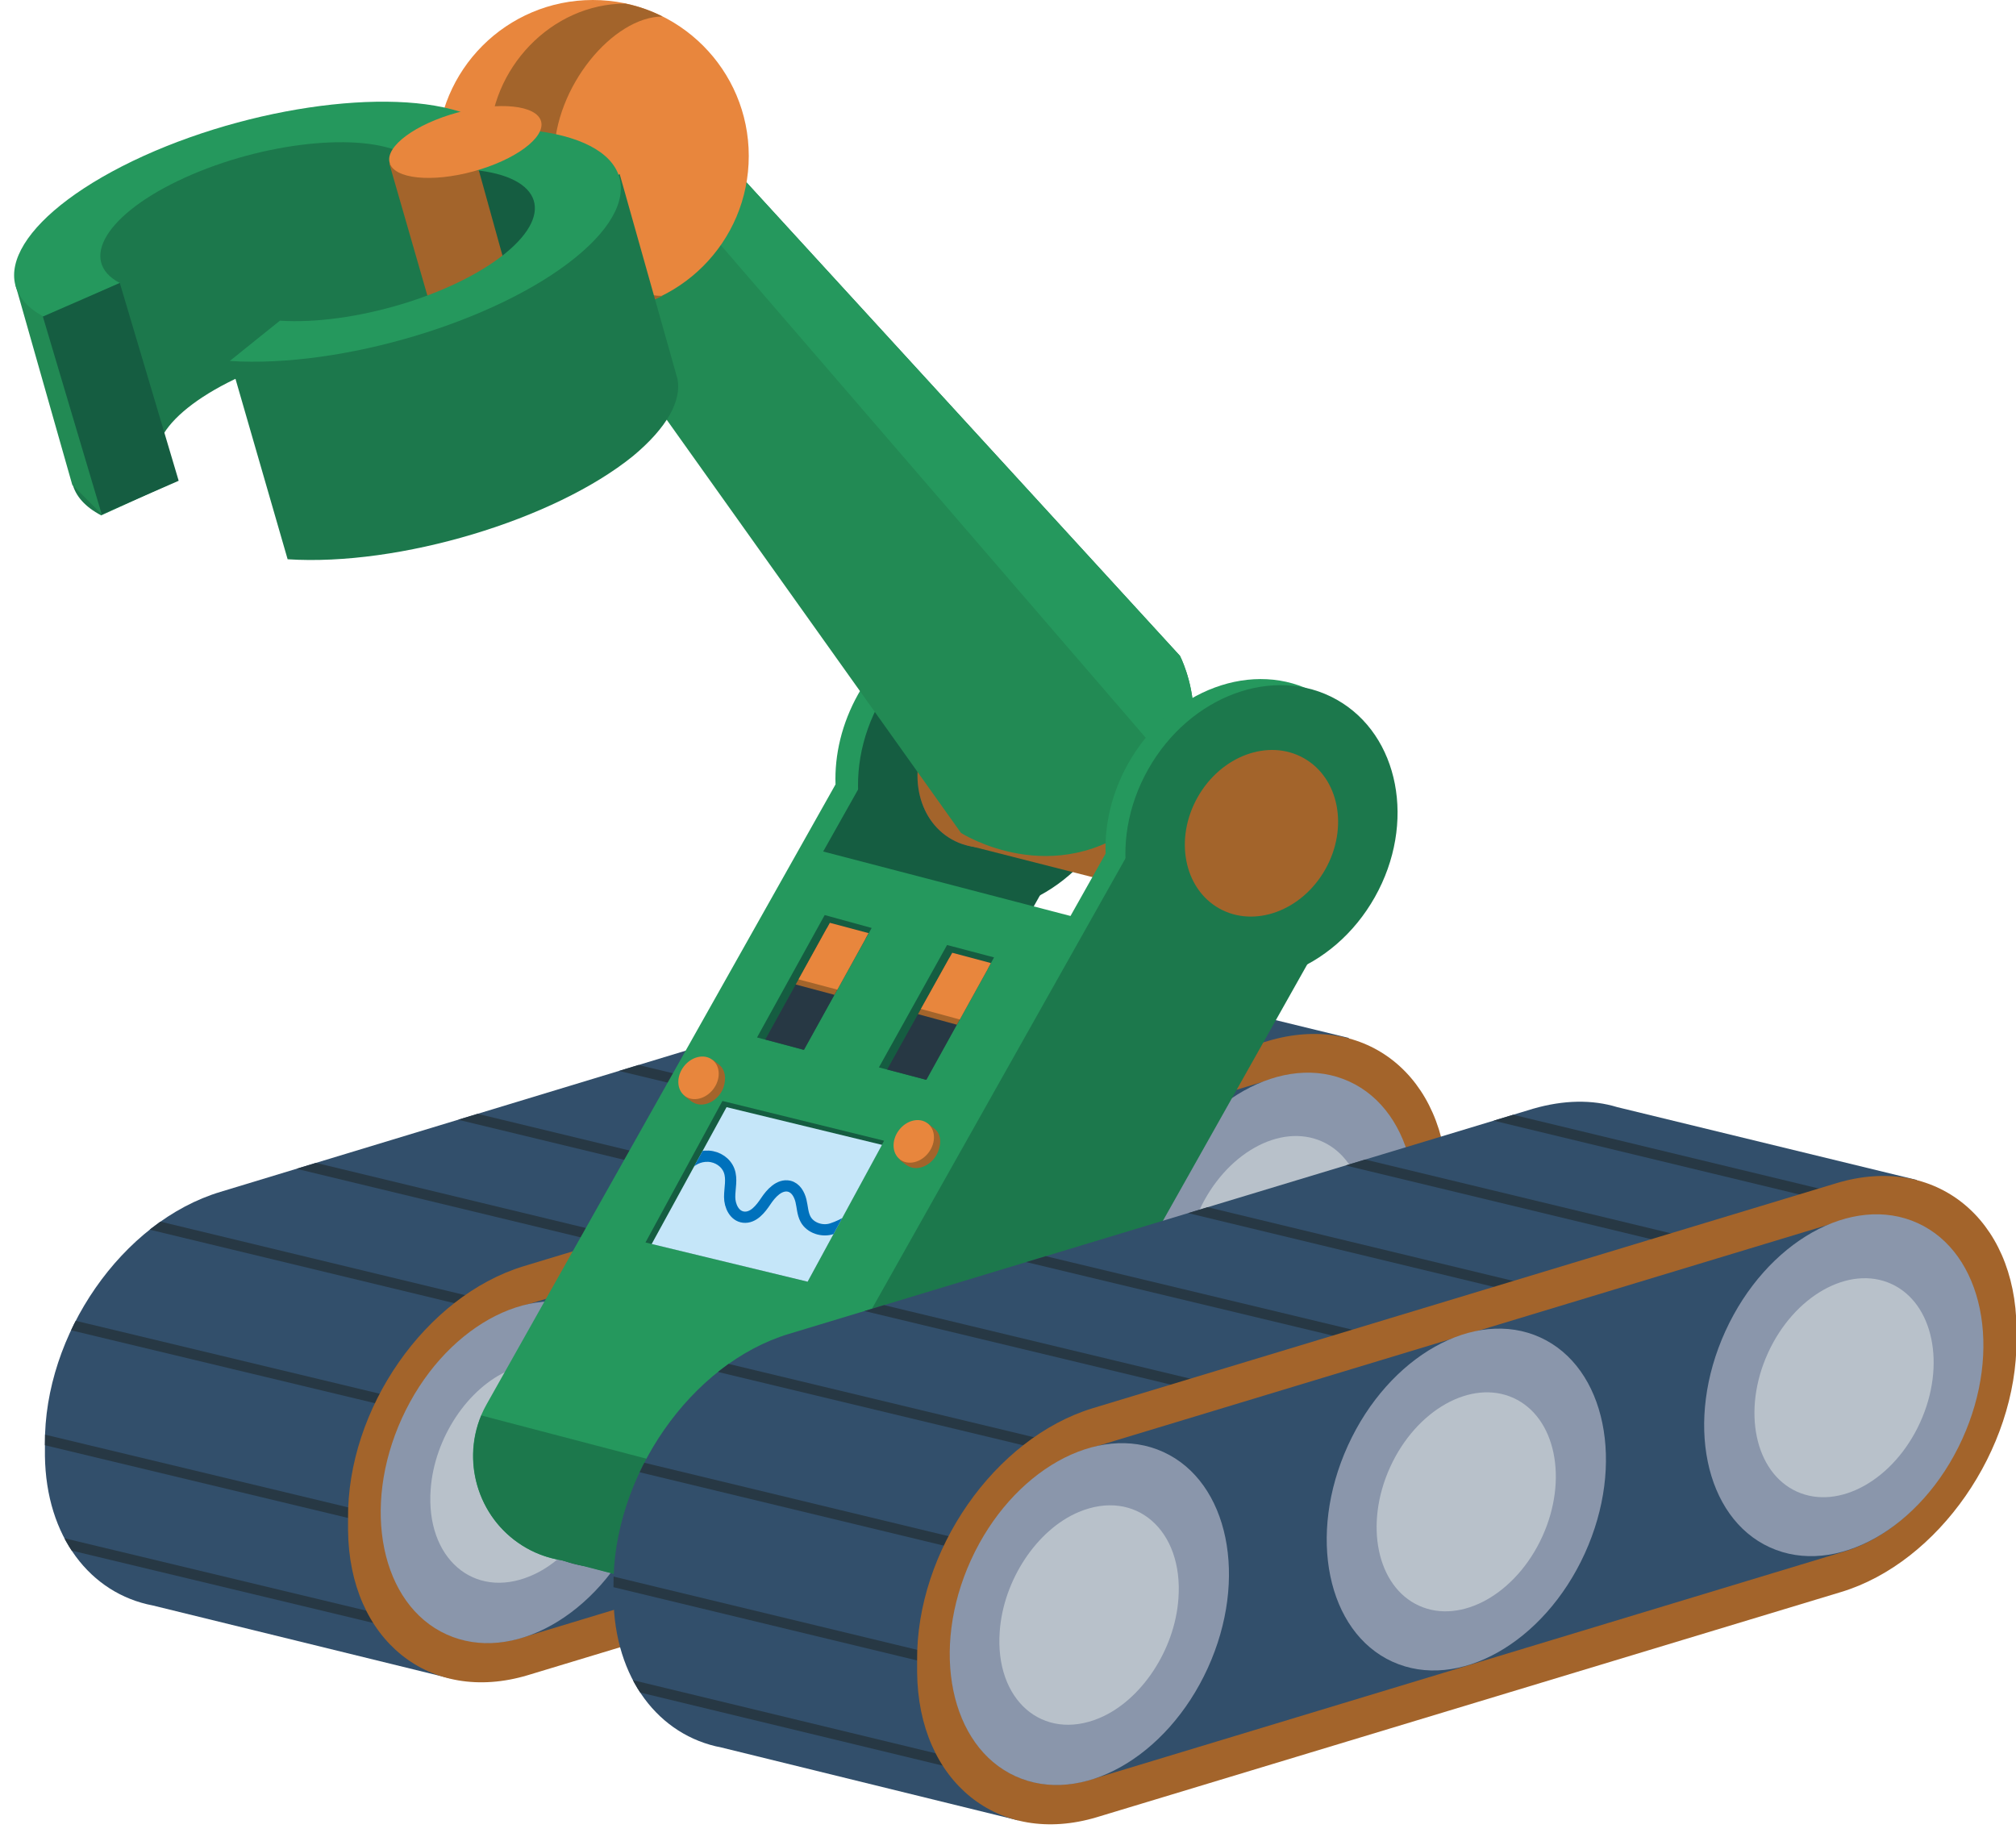 <?xml version="1.0" encoding="utf-8"?>
<!-- Generator: Adobe Illustrator 26.3.1, SVG Export Plug-In . SVG Version: 6.00 Build 0)  -->
<svg version="1.1" id="Layer_1" xmlns="http://www.w3.org/2000/svg" xmlns:xlink="http://www.w3.org/1999/xlink" x="0px" y="0px"
   viewBox="0 0 390.4 355.8" style="enable-background:new 0 0 390.4 355.8;" xml:space="preserve">
<style type="text/css">
  .st0{clip-path:url(#SVGID_00000104698151435305415250000009583045459800294552_);fill:#324F6B;}
  .st1{clip-path:url(#SVGID_00000104698151435305415250000009583045459800294552_);}
  .st2{fill:none;stroke:#273844;stroke-width:2;stroke-miterlimit:10;}
  .st3{fill:#A3642B;}
  .st4{fill:#324F6B;}
  .st5{fill:#8A96AB;}
  .st6{fill:#B8C1CA;}
  .st7{fill:#228A54;}
  .st8{fill:#25985D;}
  .st9{fill:#155D41;}
  .st10{clip-path:url(#SVGID_00000157306639745720401280000017674936039578629548_);fill:#228A54;}
  .st11{clip-path:url(#SVGID_00000157306639745720401280000017674936039578629548_);fill:#25985D;}
  .st12{fill:#1C784C;}
  .st13{clip-path:url(#SVGID_00000132079169971730330680000017471326326994886555_);fill:#324F6B;}
  .st14{clip-path:url(#SVGID_00000132079169971730330680000017471326326994886555_);}
  .st15{fill:#E8863D;}
  .st16{clip-path:url(#SVGID_00000072976634824924480270000015517187312988400797_);fill:#C5E6F9;}
  
    .st17{clip-path:url(#SVGID_00000072976634824924480270000015517187312988400797_);fill:none;stroke:#0071BC;stroke-width:2.179;stroke-miterlimit:10;}
  .st18{clip-path:url(#SVGID_00000004513100272508023820000009143684559452018076_);fill:#273844;}
  .st19{clip-path:url(#SVGID_00000004513100272508023820000009143684559452018076_);fill:#A3642B;}
  .st20{clip-path:url(#SVGID_00000004513100272508023820000009143684559452018076_);fill:#E8863D;}
  .st21{clip-path:url(#SVGID_00000005247890815889237350000001971804997176225978_);fill:#273844;}
  .st22{clip-path:url(#SVGID_00000005247890815889237350000001971804997176225978_);fill:#A3642B;}
  .st23{clip-path:url(#SVGID_00000005247890815889237350000001971804997176225978_);fill:#E8863D;}
</style>
<g>
  <g>
    <g>
      <defs>
        <path id="SVGID_1_" d="M203,186.8c-4.9-1.5-10.4-1.4-16.3,0.3L42.7,230.8c-19,5.7-34.2,27.6-34,48.9l0,2.2
          c0.2,15.7,8.8,26.7,20.9,29L87.1,325l161.9-71.6l12.2-52.4L203,186.8z"/>
      </defs>
      <clipPath id="SVGID_00000175310544296379842420000017582806643059481019_">
        <use xlink:href="#SVGID_1_"  style="overflow:visible;"/>
      </clipPath>
      <polygon style="clip-path:url(#SVGID_00000175310544296379842420000017582806643059481019_);fill:#324F6B;" points="12.8,238 
        188.4,180.6 203,179.6 277.6,202.8 276.6,264.2 81.5,328.2 6.2,311 0.9,262.5       "/>
      <g style="clip-path:url(#SVGID_00000175310544296379842420000017582806643059481019_);">
        <line class="st2" x1="6.2" y1="297.4" x2="77.9" y2="314.6"/>
        <line class="st2" x1="0.2" y1="276.8" x2="71.9" y2="294"/>
        <line class="st2" x1="5.5" y1="254.6" x2="77.2" y2="271.8"/>
        <line class="st2" x1="22.8" y1="235.6" x2="94.5" y2="252.9"/>
        <line class="st2" x1="52" y1="224" x2="123.7" y2="241.3"/>
        <line class="st2" x1="154.5" y1="231.7" x2="82.9" y2="214.4"/>
        <line class="st2" x1="113.4" y1="204.8" x2="185" y2="222"/>
        <line class="st2" x1="143.6" y1="195.5" x2="215.2" y2="212.8"/>
        <line class="st2" x1="173.8" y1="187.2" x2="245.4" y2="204.5"/>
      </g>
    </g>
    <g>
      <path class="st3" d="M246.3,280.8l-144.1,43.6c-19,5.7-34.6-6.8-34.8-28.1l0-2.2c-0.2-21.3,15-43.1,34-48.9l144.1-43.6
        c19-5.7,34.6,6.8,34.8,28.1l0,2.2C280.5,253.1,265.3,275,246.3,280.8z"/>
      <path class="st4" d="M101.2,317.1c-14.9,4.5-27.1-6.2-27.3-23.8c-0.2-17.6,11.8-35.7,26.6-40.2l146-44.2
        c14.9-4.5,27.1,6.2,27.3,23.8s-11.8,35.7-26.6,40.2L101.2,317.1z"/>
      
        <ellipse transform="matrix(0.415 -0.91 0.91 0.415 -200.56 258.374)" class="st5" cx="100.7" cy="285.2" rx="34.5" ry="25.2"/>
      <path class="st6" d="M102.7,305.2c-11,4.6-20.3-3.5-19.3-16.8c0.7-9.9,7.2-19.7,15.3-23.1c11-4.6,20.3,3.5,19.3,16.8
        C117.3,292,110.9,301.8,102.7,305.2z"/>
      
        <ellipse transform="matrix(0.415 -0.91 0.91 0.415 -74.825 365.482)" class="st5" cx="246.9" cy="241" rx="34.5" ry="25.2"/>
      
        <ellipse transform="matrix(0.414 -0.91 0.91 0.414 -74.586 366.097)" class="st6" cx="246.9" cy="241" rx="22.1" ry="16.2"/>
      
        <ellipse transform="matrix(0.415 -0.91 0.91 0.415 -137.692 311.928)" class="st5" cx="173.8" cy="263.1" rx="34.5" ry="25.2"/>
      
        <ellipse transform="matrix(0.414 -0.91 0.91 0.414 -137.599 312.524)" class="st7" cx="173.8" cy="263.1" rx="22.1" ry="16.2"/>
    </g>
  </g>
  <path class="st8" d="M202.7,120.9c-12.1-6.8-28.4-0.8-36.5,13.5c-3.2,5.7-4.6,11.8-4.4,17.5L94.2,272c-5.5,9.8-2,22.2,7.8,27.8l0,0
    c9.8,5.5,22.2,2,27.8-7.8l67.6-120.1c5-2.8,9.5-7.1,12.7-12.8C218.1,144.8,214.8,127.8,202.7,120.9z"/>
  <g>
    <path class="st9" d="M106.3,300.9L106.3,300.9c-9.8-5.5-13.3-17.9-7.8-27.8l69.8-124l35.5,20l-69.8,124
      C128.5,302.9,116.1,306.4,106.3,300.9z"/>
    
      <ellipse transform="matrix(0.491 -0.871 0.871 0.491 -30.825 243.047)" class="st9" cx="192.5" cy="147.9" rx="29.7" ry="25.2"/>
    
      <ellipse transform="matrix(0.491 -0.871 0.871 0.491 -30.825 243.047)" class="st4" cx="192.5" cy="147.9" rx="16.7" ry="14.2"/>
  </g>
  <g>
    
      <ellipse transform="matrix(0.491 -0.871 0.871 0.491 -16.022 294.912)" class="st7" cx="244.2" cy="161.2" rx="16.7" ry="14.2"/>
    <g>
      
        <ellipse transform="matrix(0.491 -0.871 0.871 0.491 -30.825 243.047)" class="st3" cx="192.5" cy="147.9" rx="16.7" ry="14.2"/>
      <polygon class="st3" points="197.4,132.1 249.4,145.4 239.6,177 187,163.6       "/>
    </g>
  </g>
  <g>
    <defs>
      <path id="SVGID_00000026846095280184289140000009988365035688910263_" d="M228.5,127c0,0,9.5,18.2-7.3,31.9
        c-17.1,13.9-35.1,2.4-35.1,2.4L111.6,56.7c0,0,10,3.3,20.7-5.2c11.1-8.9,9.5-19.2,9.5-19.2L228.5,127z"/>
    </defs>
    <clipPath id="SVGID_00000079446810338110361010000013973051846440856714_">
      <use xlink:href="#SVGID_00000026846095280184289140000009988365035688910263_"  style="overflow:visible;"/>
    </clipPath>
    <polygon style="clip-path:url(#SVGID_00000079446810338110361010000013973051846440856714_);fill:#228A54;" points="92,52.9 
      156.4,13.7 249.9,133.2 218.1,182.9 167.7,173.6     "/>
    <polygon style="clip-path:url(#SVGID_00000079446810338110361010000013973051846440856714_);fill:#25985D;" points="126.5,32.3 
      230.7,153.1 242.6,117.2 140.5,18.3     "/>
  </g>
  <g>
    <path class="st8" d="M106.4,301.5l56,14.6l6.6-21.6l-72.2-22c0,0-3.4,4.4-3.1,12.2C94.1,293.2,106.4,301.5,106.4,301.5z"/>
    <polygon class="st8" points="147.5,288.2 93.8,274.3 155.6,163.9 209.3,177.9     "/>
  </g>
  <path class="st12" d="M102,299.8c2.1,1.2,4.3,1.9,6.5,2.3l53.9,14l0.1-0.4c7.7,0.7,15.5-3.1,19.6-10.3l3.9-7l-92.8-24.3
    C89.3,283.6,92.9,294.7,102,299.8z"/>
  <path class="st8" d="M255,134.3c-12.1-6.8-28.4-0.8-36.5,13.5c-3.2,5.7-4.6,11.8-4.4,17.5l-67.6,120.1c-5.5,9.8-2,22.2,7.8,27.8
    l0,0c9.8,5.5,22.2,2,27.8-7.8l67.6-120.1c5-2.8,9.5-7.1,12.7-12.8C270.4,158.2,267.1,141.1,255,134.3z"/>
  <g>
    <path class="st12" d="M158.1,314.2L158.1,314.2c-9.8-5.5-13.3-17.9-7.8-27.8l69.8-124l35.5,20l-69.8,124
      C180.3,316.2,167.9,319.7,158.1,314.2z"/>
    
      <ellipse transform="matrix(0.491 -0.871 0.871 0.491 -16.022 294.912)" class="st12" cx="244.2" cy="161.2" rx="29.7" ry="25.2"/>
    
      <ellipse transform="matrix(0.491 -0.871 0.871 0.491 -16.022 294.912)" class="st3" cx="244.2" cy="161.2" rx="16.7" ry="14.2"/>
  </g>
  <g>
    <g>
      <defs>
        <path id="SVGID_00000118379314596088921500000001769171630913073086_" d="M313.2,214.4c-4.9-1.5-10.4-1.4-16.3,0.3l-144.1,43.6
          c-19,5.7-34.2,27.6-34,48.9l0,2.2c0.2,15.7,8.8,26.7,20.9,29l57.4,14.1l161.9-71.6l12.2-52.4L313.2,214.4z"/>
      </defs>
      <clipPath id="SVGID_00000035527752571604597750000008183288756115825557_">
        <use xlink:href="#SVGID_00000118379314596088921500000001769171630913073086_"  style="overflow:visible;"/>
      </clipPath>
      <polygon style="clip-path:url(#SVGID_00000035527752571604597750000008183288756115825557_);fill:#324F6B;" points="123,265.5 
        298.5,208.1 313.1,207.1 387.8,230.3 386.8,291.7 191.7,355.8 116.4,338.5 111.1,290.1       "/>
      <g style="clip-path:url(#SVGID_00000035527752571604597750000008183288756115825557_);">
        <line class="st2" x1="116.4" y1="324.9" x2="188" y2="342.2"/>
        <line class="st2" x1="110.4" y1="304.3" x2="182.1" y2="321.6"/>
        <line class="st2" x1="115.7" y1="282.1" x2="187.4" y2="299.4"/>
        <line class="st2" x1="133" y1="263.2" x2="204.6" y2="280.4"/>
        <line class="st2" x1="162.2" y1="251.6" x2="233.8" y2="268.8"/>
        <line class="st2" x1="193" y1="242" x2="264.7" y2="259.2"/>
        <line class="st2" x1="223.5" y1="232.3" x2="295.2" y2="249.6"/>
        <line class="st2" x1="253.7" y1="223" x2="325.4" y2="240.3"/>
        <line class="st2" x1="283.9" y1="214.7" x2="355.6" y2="232"/>
      </g>
    </g>
    <g>
      <path class="st3" d="M356.5,308.3l-144.1,43.6c-19,5.7-34.6-6.8-34.8-28.1l0-2.2c-0.2-21.3,15-43.1,34-48.9l144.1-43.6
        c19-5.7,34.6,6.8,34.8,28.1l0,2.2C390.6,280.7,375.4,302.6,356.5,308.3z"/>
      <path class="st4" d="M211.3,344.6c-14.9,4.5-27.1-6.2-27.3-23.8c-0.2-17.6,11.8-35.7,26.6-40.2l146-44.2
        c14.9-4.5,27.1,6.2,27.3,23.8s-11.8,35.7-26.6,40.2L211.3,344.6z"/>
      
        <ellipse transform="matrix(0.415 -0.91 0.91 0.415 -161.217 374.673)" class="st5" cx="210.9" cy="312.8" rx="34.5" ry="25.2"/>
      <path class="st6" d="M212.9,332.7c-11,4.6-20.3-3.5-19.3-16.8c0.7-9.9,7.2-19.7,15.3-23.1c11-4.6,20.3,3.5,19.3,16.8
        C227.5,319.5,221,329.3,212.9,332.7z"/>
      
        <ellipse transform="matrix(0.415 -0.91 0.91 0.415 -35.482 481.781)" class="st5" cx="357.1" cy="268.5" rx="34.5" ry="25.2"/>
      
        <ellipse transform="matrix(0.414 -0.91 0.91 0.414 -35.073 482.532)" class="st6" cx="357.1" cy="268.5" rx="22.1" ry="16.2"/>
      
        <ellipse transform="matrix(0.415 -0.91 0.91 0.415 -98.349 428.227)" class="st5" cx="284" cy="290.6" rx="34.5" ry="25.2"/>
      
        <ellipse transform="matrix(0.414 -0.91 0.91 0.414 -98.085 428.958)" class="st6" cx="284" cy="290.6" rx="22.1" ry="16.2"/>
    </g>
  </g>
  <g>
    <circle class="st15" cx="114.8" cy="30.2" r="30.2"/>
    <path class="st3" d="M128.3,3.2c-2.2-1.1-4.6-2-7.2-2.5c-14.3,0-26.3,12.6-26.3,27.1c0,14.5,10.7,32,26.3,32
      c2.5-0.5,4.9-1.4,7.2-2.5c-10.8,0-21-13.6-21-27C107.3,16.8,118.8,3.2,128.3,3.2z"/>
  </g>
  <g>
    <g>
      <g>
        <g>
          <path class="st12" d="M19.6,99.8C7,93.2,15.6,79.2,38.8,68.6c23.2-10.5,52.4-13.7,65.1-7l-14.6,6.6C81,63.9,61.9,66,46.8,72.8
            c-15.2,6.9-20.8,16-12.5,20.3L19.6,99.8z"/>
        </g>
      </g>
      <path class="st12" d="M27.6,82.9l7.3-10l30.2-10.1l25.1,1.5L78,25.6c0,0-26.5-0.9-26.9-0.8C50.8,25,20.3,37.3,20.3,37.3
        s-7.4,15-7,15.4C13.8,53,27.6,82.9,27.6,82.9z"/>
      <polygon class="st7" points="14,93.9 3,55.2 11.5,53.1 19.7,99.6       "/>
      <g>
        <g>
          <path class="st8" d="M8.6,61.4c-12.7-6.7-4.1-20.6,19.2-31.2c23.2-10.5,52.4-13.7,65.1-7l-14.6,6.6c-8.3-4.3-27.3-2.3-42.5,4.6
            S15,50.5,23.2,54.8L8.6,61.4z"/>
        </g>
      </g>
      <polygon class="st9" points="34.6,93.1 19.7,99.6 8.3,61.3 23.2,54.8       "/>
    </g>
    <ellipse transform="matrix(0.965 -0.263 0.263 0.965 -13.771 28.917)" class="st5" cx="101.1" cy="65.9" rx="15.2" ry="5.9"/>
    <polygon class="st3" points="75.4,31.7 86.5,70.2 115.9,62.1 104.7,23.4     "/>
    <g>
      <polygon class="st9" points="92.7,32.9 103.3,71.1 114.6,69.9 104.7,32.8       "/>
      <path class="st12" d="M131.2,73.4L131.2,73.4L120,33.7l-8.8,6.2L96.9,54.4l-21,9.6l-31.3,5.9l11.1,38.4
        c21.6,1.4,51.6-7.6,66.9-20C129.2,82.8,132,77.6,131.2,73.4z"/>
      <g>
        <g>
          <path class="st8" d="M44.5,69.9c21.6,1.4,51.6-7.6,66.9-20c15.3-12.4,10.2-23.6-11.3-24.9l-9.7,7.8c14.1,0.9,17.4,8.2,7.4,16.3
            S68.3,63,54.2,62.1L44.5,69.9z"/>
        </g>
      </g>
    </g>
    <ellipse transform="matrix(0.965 -0.263 0.263 0.965 -4.066 24.657)" class="st15" cx="90.1" cy="27.5" rx="15.2" ry="5.9"/>
  </g>
  <g>
    <g>
      <polygon class="st9" points="156.4,248.2 125,240.6 139.9,213.2 171.2,220.9       "/>
      <g>
        <defs>
          <polygon id="SVGID_00000141433308692060100160000001021603282907880607_" points="156.4,248.2 126.2,240.9 140.7,214.4 
            170.8,221.7           "/>
        </defs>
        <clipPath id="SVGID_00000018919204474306179310000006667677215006605962_">
          <use xlink:href="#SVGID_00000141433308692060100160000001021603282907880607_"  style="overflow:visible;"/>
        </clipPath>
        <polygon style="clip-path:url(#SVGID_00000018919204474306179310000006667677215006605962_);fill:#C5E6F9;" points="
          158.7,251.7 122.1,242.9 138.3,210.9 174.9,219.7         "/>
        
          <path style="clip-path:url(#SVGID_00000018919204474306179310000006667677215006605962_);fill:none;stroke:#0071BC;stroke-width:2.179;stroke-miterlimit:10;" d="
          M132.7,226.2c0.9-1.5,2.7-2.4,4.5-2.3s3.4,1.2,4,2.8c0.6,1.6,0.1,3.4,0.1,5.1c0,1.7,0.9,3.7,2.7,3.9c1.9,0.2,3.3-1.6,4.3-3.1
          c1-1.5,2.6-3.3,4.5-2.9c1.3,0.3,2,1.6,2.3,2.8c0.3,1.2,0.3,2.5,0.9,3.6c0.9,1.7,3.3,2.5,5.2,1.8c1.9-0.6,6-2.7,5.7-4.6"/>
      </g>
    </g>
    <g>
      <polygon class="st9" points="146.6,200.9 155.6,203.3 168.8,179.7 159.7,177.2       "/>
      <g>
        <defs>
          <polygon id="SVGID_00000085941930247530702440000013738470321139854015_" points="148.2,201.3 155.7,203.3 168.2,180.7 
            160.7,178.7           "/>
        </defs>
        <clipPath id="SVGID_00000017492548730581189370000004648923189197115302_">
          <use xlink:href="#SVGID_00000085941930247530702440000013738470321139854015_"  style="overflow:visible;"/>
        </clipPath>
        <polygon style="clip-path:url(#SVGID_00000017492548730581189370000004648923189197115302_);fill:#273844;" points="
          157.3,204.7 145.7,201.6 159.2,177.2 170.8,180.3         "/>
        <polygon style="clip-path:url(#SVGID_00000017492548730581189370000004648923189197115302_);fill:#A3642B;" points="
          150.9,189.8 164.8,193.5 170.9,182.6 156.9,178.9         "/>
        <polygon style="clip-path:url(#SVGID_00000017492548730581189370000004648923189197115302_);fill:#E8863D;" points="
          151.4,188.8 165.4,192.5 173.3,178.3 159.3,174.5         "/>
      </g>
    </g>
    <g>
      <polygon class="st9" points="170.2,206.7 179.3,209.1 192.5,185.4 183.4,183       "/>
      <g>
        <defs>
          <polygon id="SVGID_00000062912888625537527950000012518121548346267070_" points="171.8,207.1 179.4,209.1 191.9,186.5 
            184.4,184.5           "/>
        </defs>
        <clipPath id="SVGID_00000147900149516435924150000016510408910771830712_">
          <use xlink:href="#SVGID_00000062912888625537527950000012518121548346267070_"  style="overflow:visible;"/>
        </clipPath>
        <polygon style="clip-path:url(#SVGID_00000147900149516435924150000016510408910771830712_);fill:#273844;" points="
          180.9,210.5 169.3,207.3 182.9,183 194.5,186.1         "/>
        <polygon style="clip-path:url(#SVGID_00000147900149516435924150000016510408910771830712_);fill:#A3642B;" points="
          174.5,195.5 188.5,199.3 194.6,188.4 180.6,184.6         "/>
        <polygon style="clip-path:url(#SVGID_00000147900149516435924150000016510408910771830712_);fill:#E8863D;" points="
          175.1,194.5 189.1,198.3 197,184 183,180.3         "/>
      </g>
    </g>
    <g>
      <path class="st3" d="M181,218.6L181,218.6L181,218.6C181,218.5,181,218.5,181,218.6l-1.4-1.1l-0.3,0.4c-1.9-0.2-4,1.1-4.8,3.3
        c-0.4,1.1-0.4,2.1,0,3l-0.3,0.4l1.3,1l0,0c0.3,0.2,0.7,0.4,1.1,0.5c2,0.5,4.3-1,5.1-3.2C182.4,221.1,182.1,219.5,181,218.6z"/>
      <ellipse transform="matrix(0.605 -0.796 0.796 0.605 -106.05 228.213)" class="st15" cx="177" cy="221" rx="4.4" ry="3.6"/>
    </g>
    <g>
      <path class="st3" d="M139.4,206.3L139.4,206.3L139.4,206.3C139.3,206.2,139.3,206.2,139.4,206.3l-1.4-1.1l-0.3,0.4
        c-1.9-0.2-4,1.1-4.8,3.3c-0.4,1.1-0.4,2.1,0,3l-0.3,0.4l1.3,1l0,0c0.3,0.2,0.7,0.4,1.1,0.5c2,0.5,4.3-1,5.1-3.2
        C140.7,208.8,140.4,207.2,139.4,206.3z"/>
      
        <ellipse transform="matrix(0.605 -0.796 0.796 0.605 -112.712 190.156)" class="st15" cx="135.3" cy="208.7" rx="4.4" ry="3.6"/>
    </g>
  </g>
</g>
</svg>
